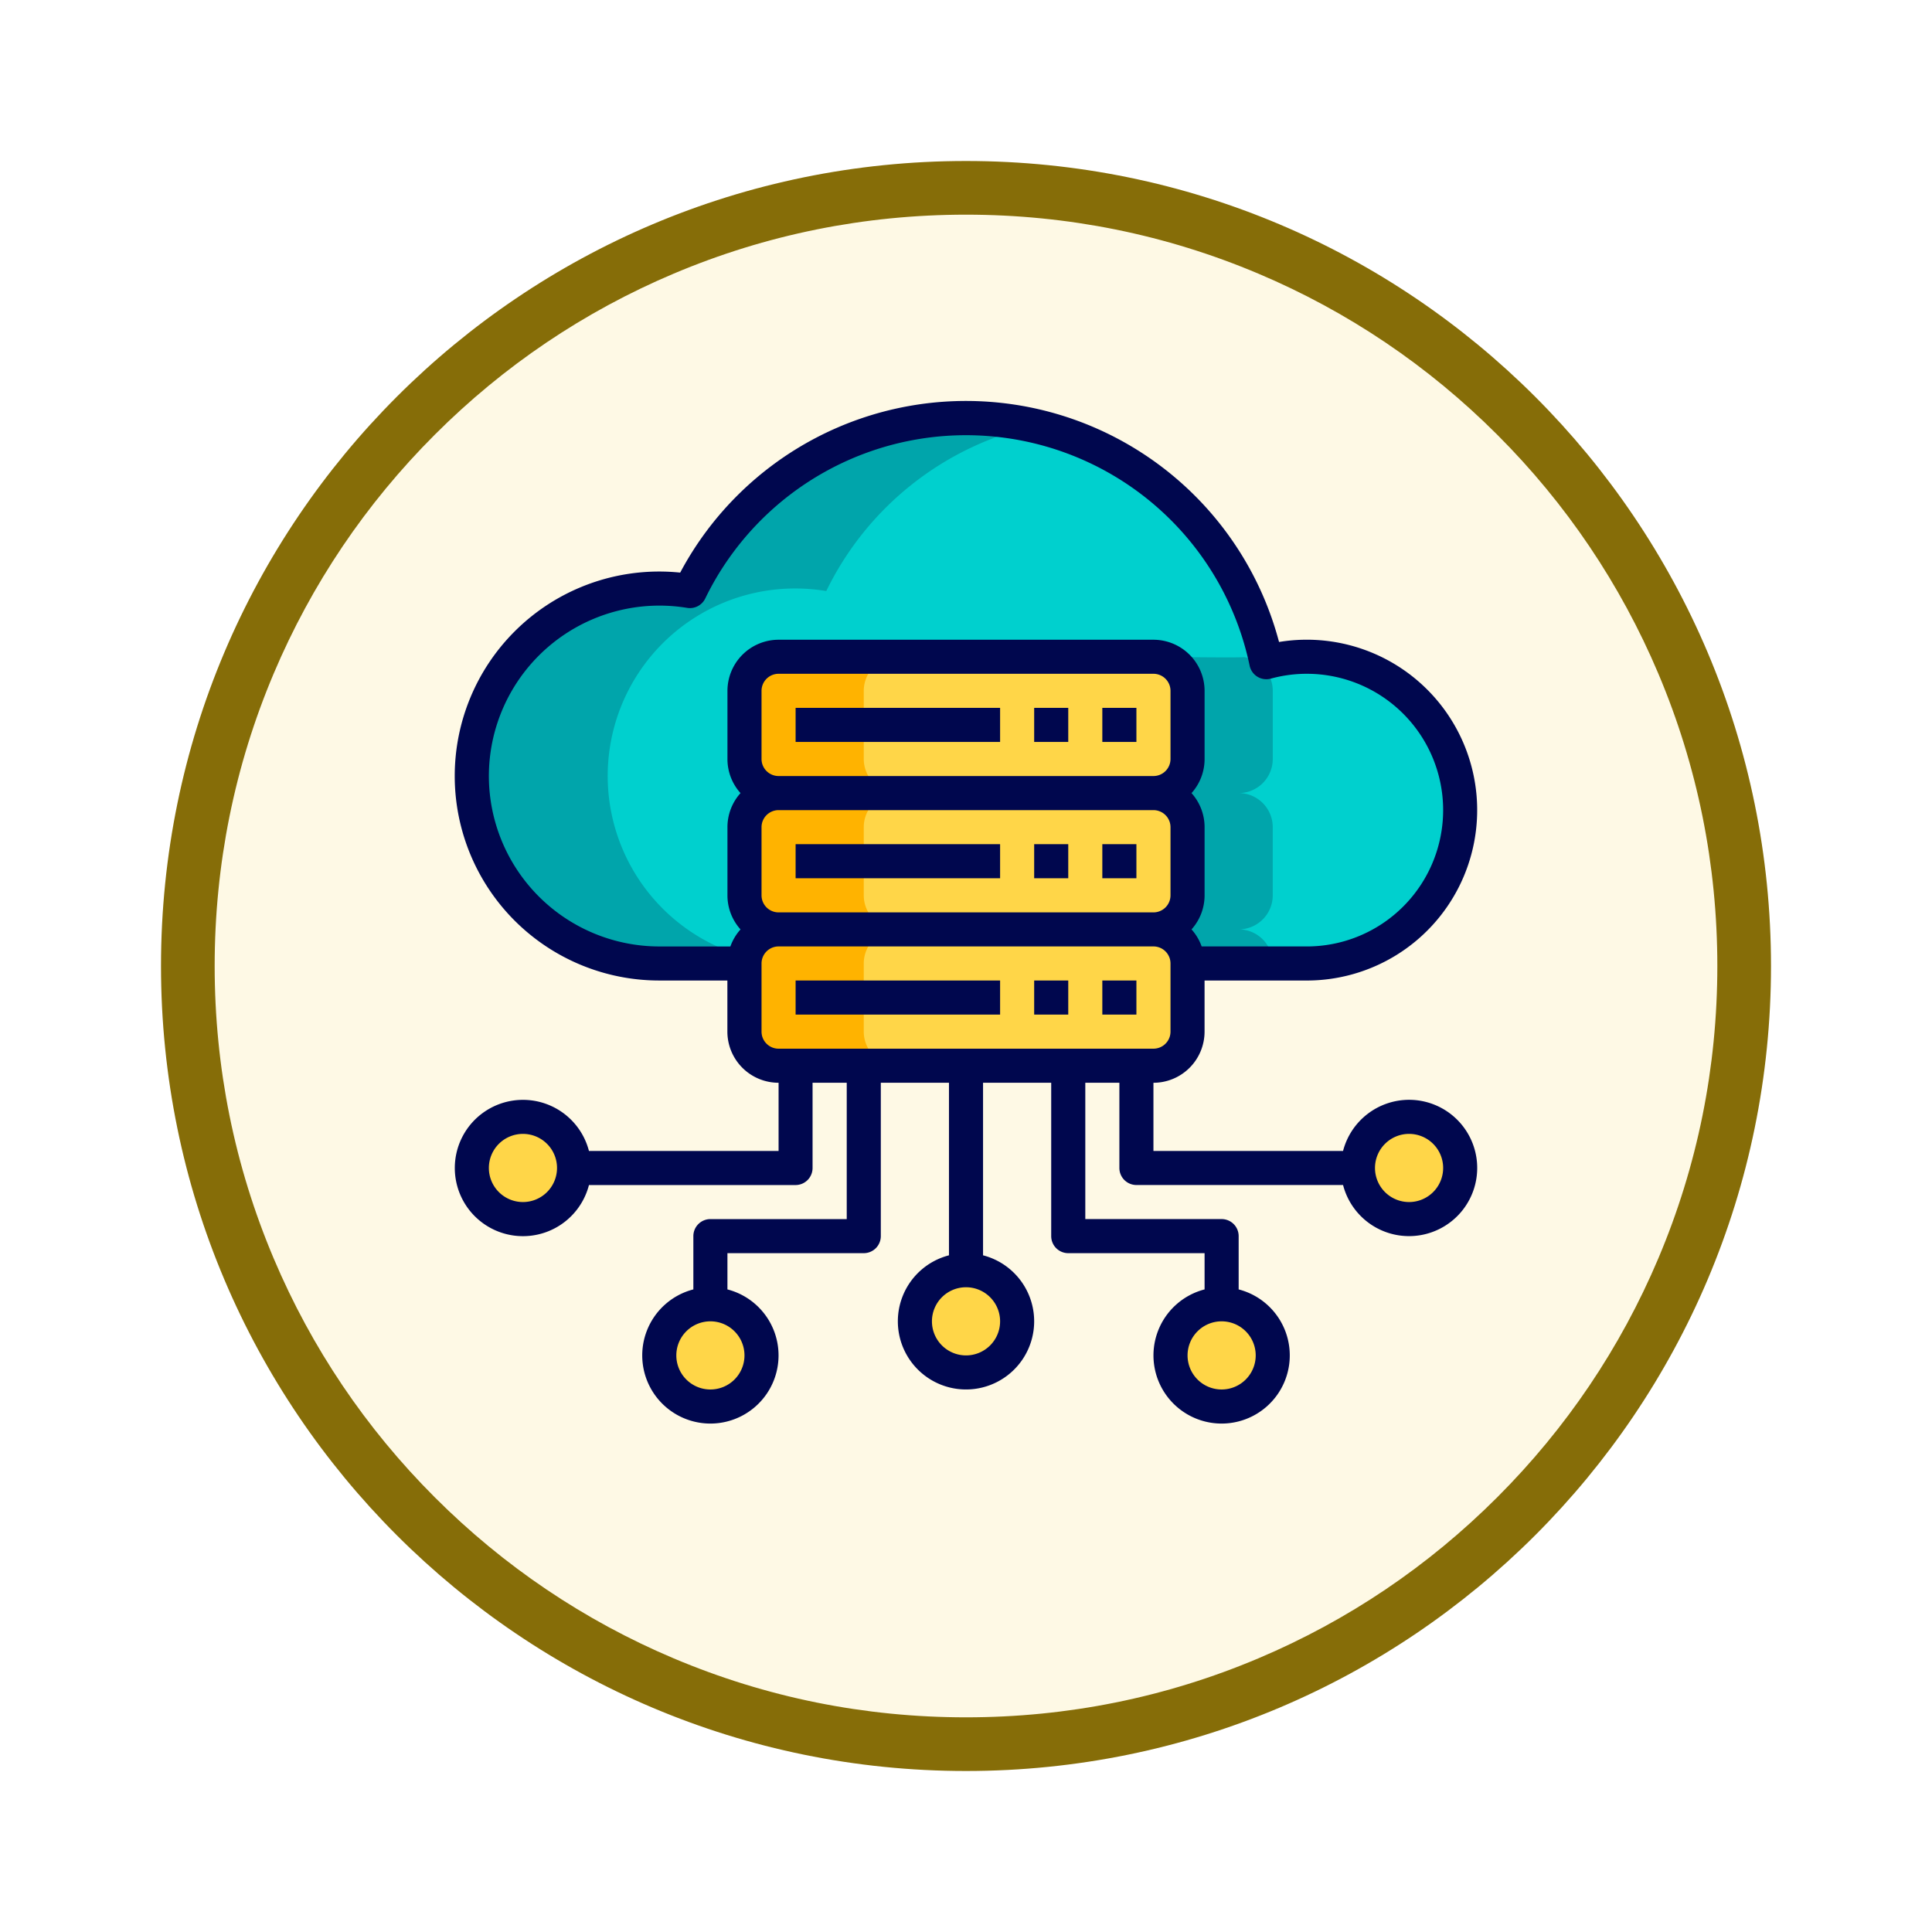 <svg xmlns="http://www.w3.org/2000/svg" xmlns:xlink="http://www.w3.org/1999/xlink" width="108" height="108" viewBox="0 0 108 108">
  <defs>
    <filter id="Trazado_904820" x="0" y="0" width="108" height="108" filterUnits="userSpaceOnUse">
      <feOffset dy="3" input="SourceAlpha"/>
      <feGaussianBlur stdDeviation="3" result="blur"/>
      <feFlood flood-opacity="0.161"/>
      <feComposite operator="in" in2="blur"/>
      <feComposite in="SourceGraphic"/>
    </filter>
  </defs>
  <g id="Grupo_1230674" data-name="Grupo 1230674" transform="translate(-199.999 -3420.047)">
    <g id="Grupo_1227790" data-name="Grupo 1227790" transform="translate(208.999 3426.047)">
      <g id="Grupo_1173585" data-name="Grupo 1173585" transform="translate(0 0)">
        <g id="Grupo_1173428" data-name="Grupo 1173428">
          <g id="Grupo_1171958" data-name="Grupo 1171958">
            <g id="Grupo_1167341" data-name="Grupo 1167341">
              <g id="Grupo_1166792" data-name="Grupo 1166792">
                <g transform="matrix(1, 0, 0, 1, -9, -6)" filter="url(#Trazado_904820)">
                  <g id="Trazado_904820-2" data-name="Trazado 904820" transform="translate(9 6)" fill="#fef9e5">
                    <path d="M 45 88.5 C 39.127 88.5 33.43 87.35 28.068 85.082 C 22.889 82.891 18.236 79.755 14.241 75.759 C 10.245 71.764 7.109 67.111 4.918 61.932 C 2.65 56.57 1.5 50.873 1.5 45 C 1.5 39.127 2.65 33.43 4.918 28.068 C 7.109 22.889 10.245 18.236 14.241 14.241 C 18.236 10.245 22.889 7.109 28.068 4.918 C 33.43 2.65 39.127 1.5 45 1.5 C 50.873 1.5 56.57 2.65 61.932 4.918 C 67.111 7.109 71.764 10.245 75.759 14.241 C 79.755 18.236 82.891 22.889 85.082 28.068 C 87.35 33.43 88.5 39.127 88.5 45 C 88.5 50.873 87.35 56.57 85.082 61.932 C 82.891 67.111 79.755 71.764 75.759 75.759 C 71.764 79.755 67.111 82.891 61.932 85.082 C 56.57 87.35 50.873 88.5 45 88.5 Z" stroke="none"/>
                    <path d="M 45 3 C 39.329 3 33.829 4.11 28.653 6.299 C 23.652 8.415 19.16 11.443 15.302 15.302 C 11.443 19.16 8.415 23.652 6.299 28.653 C 4.11 33.829 3 39.329 3 45 C 3 50.671 4.11 56.171 6.299 61.347 C 8.415 66.348 11.443 70.84 15.302 74.698 C 19.16 78.557 23.652 81.585 28.653 83.701 C 33.829 85.89 39.329 87 45 87 C 50.671 87 56.171 85.89 61.347 83.701 C 66.348 81.585 70.84 78.557 74.698 74.698 C 78.557 70.84 81.585 66.348 83.701 61.347 C 85.89 56.171 87 50.671 87 45 C 87 39.329 85.89 33.829 83.701 28.653 C 81.585 23.652 78.557 19.16 74.698 15.302 C 70.84 11.443 66.348 8.415 61.347 6.299 C 56.171 4.11 50.671 3 45 3 M 45 7.62939453125e-06 C 69.853 7.62939453125e-06 90 20.147 90 45 C 90 69.853 69.853 90 45 90 C 20.147 90 -7.62939453125e-06 69.853 -7.62939453125e-06 45 C -7.62939453125e-06 20.147 20.147 7.62939453125e-06 45 7.62939453125e-06 Z" stroke="none" fill="#866d08"/>
                  </g>
                </g>
              </g>
            </g>
          </g>
        </g>
      </g>
    </g>
    <g id="Filled-Outline" transform="translate(209.422 3426.487)">
      <g id="Hosting-server-cloud_copy" data-name="Hosting-server-cloud copy" transform="translate(16 15.981)">
        <circle id="Elipse_13863" data-name="Elipse 13863" cx="2.858" cy="2.858" r="2.858" transform="translate(50.487 40.011)" fill="#ffd648"/>
        <circle id="Elipse_13864" data-name="Elipse 13864" cx="2.858" cy="2.858" r="2.858" transform="translate(40.009 50.489)" fill="#ffd648"/>
        <circle id="Elipse_13865" data-name="Elipse 13865" cx="2.858" cy="2.858" r="2.858" transform="translate(25.72 48.584)" fill="#ffd648"/>
        <circle id="Elipse_13866" data-name="Elipse 13866" cx="2.858" cy="2.858" r="2.858" transform="translate(11.431 50.489)" fill="#ffd648"/>
        <circle id="Elipse_13867" data-name="Elipse 13867" cx="2.858" cy="2.858" r="2.858" transform="translate(0.953 40.011)" fill="#ffd648"/>
        <path id="Trazado_1064605" data-name="Trazado 1064605" d="M176.767,265.905v3.81a1.905,1.905,0,0,1-1.905,1.905H153.905A1.905,1.905,0,0,1,152,269.716v-3.81A1.905,1.905,0,0,1,153.905,264h20.957A1.905,1.905,0,0,1,176.767,265.905Z" transform="translate(-135.806 -234.468)" fill="#ffd648"/>
        <rect id="Rectángulo_424255" data-name="Rectángulo 424255" width="24.767" height="7.621" rx="3.81" transform="translate(16.194 21.912)" fill="#ffd648"/>
        <rect id="Rectángulo_424256" data-name="Rectángulo 424256" width="24.767" height="7.621" rx="3.81" transform="translate(16.194 14.291)" fill="#ffd648"/>
        <path id="Trazado_1064606" data-name="Trazado 1064606" d="M160.573,271.621h-6.668A1.905,1.905,0,0,1,152,269.716v-3.81A1.905,1.905,0,0,1,153.905,264h6.668a1.905,1.905,0,0,0-1.905,1.905v3.81A1.905,1.905,0,0,0,160.573,271.621Z" transform="translate(-135.806 -234.468)" fill="#ffb300"/>
        <path id="Trazado_1064607" data-name="Trazado 1064607" d="M160.573,207.621h-6.668A1.905,1.905,0,0,1,152,205.716v-3.81A1.905,1.905,0,0,1,153.905,200h6.668a1.905,1.905,0,0,0-1.905,1.905v3.81A1.905,1.905,0,0,0,160.573,207.621Z" transform="translate(-135.806 -178.088)" fill="#ffb300"/>
        <path id="Trazado_1064608" data-name="Trazado 1064608" d="M160.573,143.621h-6.668A1.905,1.905,0,0,1,152,141.716v-3.81A1.905,1.905,0,0,1,153.905,136h6.668a1.905,1.905,0,0,0-1.905,1.905v3.81A1.905,1.905,0,0,0,160.573,143.621Z" transform="translate(-135.806 -121.709)" fill="#ffb300"/>
        <path id="Trazado_1064609" data-name="Trazado 1064609" d="M70.763,37.331a8.573,8.573,0,0,1,0,17.147H64.095a1.905,1.905,0,0,0-1.905-1.905,1.905,1.905,0,0,0,1.905-1.905v-3.81a1.905,1.905,0,0,0-1.905-1.905,1.905,1.905,0,0,0,1.905-1.905v-3.81a1.905,1.905,0,0,0-1.905-1.905H41.233a1.905,1.905,0,0,0-1.905,1.905v3.81a1.905,1.905,0,0,0,1.905,1.905,1.905,1.905,0,0,0-1.905,1.905v3.81a1.905,1.905,0,0,0,1.905,1.905,1.905,1.905,0,0,0-1.905,1.905H34.565A10.478,10.478,0,1,1,36.279,33.66,17.151,17.151,0,0,1,68.5,37.635a8.515,8.515,0,0,1,2.265-.3Z" transform="translate(-23.134 -23.04)" fill="#00d0ce"/>
        <path id="Trazado_1064610" data-name="Trazado 1064610" d="M51.711,24a17.177,17.177,0,0,1,3.812.425A17.176,17.176,0,0,0,43.9,33.665,10.48,10.48,0,0,0,39.366,54.1a1.96,1.96,0,0,0-.038.385H34.565a10.478,10.478,0,1,1,1.715-20.818A17.146,17.146,0,0,1,51.711,24Z" transform="translate(-23.134 -23.045)" fill="#00a5ab"/>
        <path id="Trazado_1064611" data-name="Trazado 1064611" d="M348.763,143.621a1.905,1.905,0,0,1,1.905,1.905v3.81a1.905,1.905,0,0,1-1.905,1.905,1.9,1.9,0,0,1,1.9,1.853,8.65,8.65,0,0,1-.951.052h-3.81A1.905,1.905,0,0,0,344,151.241a1.905,1.905,0,0,0,1.905-1.905v-3.81A1.905,1.905,0,0,0,344,143.621a1.905,1.905,0,0,0,1.905-1.905v-3.81A1.905,1.905,0,0,0,344,136s4.514.065,5.069.024a1.905,1.905,0,0,1,1.6,1.881v3.81A1.905,1.905,0,0,1,348.763,143.621Z" transform="translate(-304.944 -121.709)" fill="#00a5ab"/>
        <g id="Grupo_1230673" data-name="Grupo 1230673" transform="translate(0 0)">
          <path id="Trazado_1064612" data-name="Trazado 1064612" d="M176,160h11.431v1.905H176Z" transform="translate(-156.948 -142.851)" fill="#00074e"/>
          <path id="Trazado_1064613" data-name="Trazado 1064613" d="M288,160h1.905v1.905H288Z" transform="translate(-255.612 -142.851)" fill="#00074e"/>
          <path id="Trazado_1064614" data-name="Trazado 1064614" d="M320,160h1.905v1.905H320Z" transform="translate(-283.802 -142.851)" fill="#00074e"/>
          <path id="Trazado_1064615" data-name="Trazado 1064615" d="M176,224h11.431v1.905H176Z" transform="translate(-156.948 -199.231)" fill="#00074e"/>
          <path id="Trazado_1064616" data-name="Trazado 1064616" d="M288,224h1.905v1.905H288Z" transform="translate(-255.612 -199.231)" fill="#00074e"/>
          <path id="Trazado_1064617" data-name="Trazado 1064617" d="M320,224h1.905v1.905H320Z" transform="translate(-283.802 -199.231)" fill="#00074e"/>
          <path id="Trazado_1064618" data-name="Trazado 1064618" d="M176,288h11.431v1.905H176Z" transform="translate(-156.948 -255.61)" fill="#00074e"/>
          <path id="Trazado_1064619" data-name="Trazado 1064619" d="M288,288h1.905v1.905H288Z" transform="translate(-255.612 -255.61)" fill="#00074e"/>
          <path id="Trazado_1064620" data-name="Trazado 1064620" d="M320,288h1.905v1.905H320Z" transform="translate(-283.802 -255.61)" fill="#00074e"/>
          <path id="Trazado_1064621" data-name="Trazado 1064621" d="M69.345,55.04a3.817,3.817,0,0,0-3.69,2.858h-10.6v-3.81a2.861,2.861,0,0,0,2.858-2.858V48.372h5.716a9.526,9.526,0,1,0-1.553-18.925A18.1,18.1,0,0,0,28.6,25.569a11.582,11.582,0,0,0-1.172-.06,11.431,11.431,0,1,0,0,22.862h3.81v2.858A2.861,2.861,0,0,0,34.1,54.087V57.9H23.5a3.81,3.81,0,1,0,0,1.905H35.052A.953.953,0,0,0,36,58.85V54.087H37.91v7.621H30.289a.953.953,0,0,0-.953.953v2.978a3.81,3.81,0,1,0,1.905,0V63.613h7.621a.953.953,0,0,0,.953-.953V54.087h3.81v9.646a3.81,3.81,0,1,0,1.905,0V54.087h3.81V62.66a.953.953,0,0,0,.953.953h7.621v2.026a3.81,3.81,0,1,0,1.905,0V62.66a.953.953,0,0,0-.953-.953H51.246V54.087h1.905V58.85a.953.953,0,0,0,.953.953H65.655a3.81,3.81,0,1,0,3.69-4.763ZM19.81,60.755a1.905,1.905,0,1,1,1.905-1.905A1.905,1.905,0,0,1,19.81,60.755Zm12.384,8.573a1.905,1.905,0,1,1-1.905-1.905A1.905,1.905,0,0,1,32.194,69.328Zm14.289-1.905a1.905,1.905,0,1,1-1.905-1.905A1.905,1.905,0,0,1,46.483,67.423Zm14.289,1.905a1.905,1.905,0,1,1-1.905-1.905A1.905,1.905,0,0,1,60.772,69.328ZM33.147,35.988v-3.81a.954.954,0,0,1,.953-.953H55.056a.954.954,0,0,1,.953.953v3.81a.954.954,0,0,1-.953.953H34.1A.954.954,0,0,1,33.147,35.988Zm0,7.621V39.8a.954.954,0,0,1,.953-.953H55.056a.954.954,0,0,1,.953.953v3.81a.954.954,0,0,1-.953.953H34.1A.954.954,0,0,1,33.147,43.609ZM17.905,36.94a9.537,9.537,0,0,1,9.526-9.526,9.645,9.645,0,0,1,1.562.127A.952.952,0,0,0,30,27.017,16.2,16.2,0,0,1,60.432,30.77a.953.953,0,0,0,1.186.725,7.621,7.621,0,1,1,2.011,14.972H57.75a2.86,2.86,0,0,0-.566-.953,2.846,2.846,0,0,0,.73-1.905V39.8a2.846,2.846,0,0,0-.73-1.905,2.846,2.846,0,0,0,.73-1.905v-3.81a2.861,2.861,0,0,0-2.858-2.858H34.1a2.861,2.861,0,0,0-2.858,2.858v3.81a2.846,2.846,0,0,0,.73,1.905,2.846,2.846,0,0,0-.73,1.905v3.81a2.846,2.846,0,0,0,.73,1.905,2.86,2.86,0,0,0-.566.953H27.431a9.537,9.537,0,0,1-9.526-9.526ZM33.147,51.229v-3.81a.954.954,0,0,1,.953-.953H55.056a.954.954,0,0,1,.953.953v3.81a.954.954,0,0,1-.953.953H34.1a.954.954,0,0,1-.953-.953Zm36.2,9.526A1.905,1.905,0,1,1,71.25,58.85,1.905,1.905,0,0,1,69.345,60.755Z" transform="translate(-16 -15.981)" fill="#00074e"/>
        </g>
      </g>
    </g>
  </g>
</svg>

